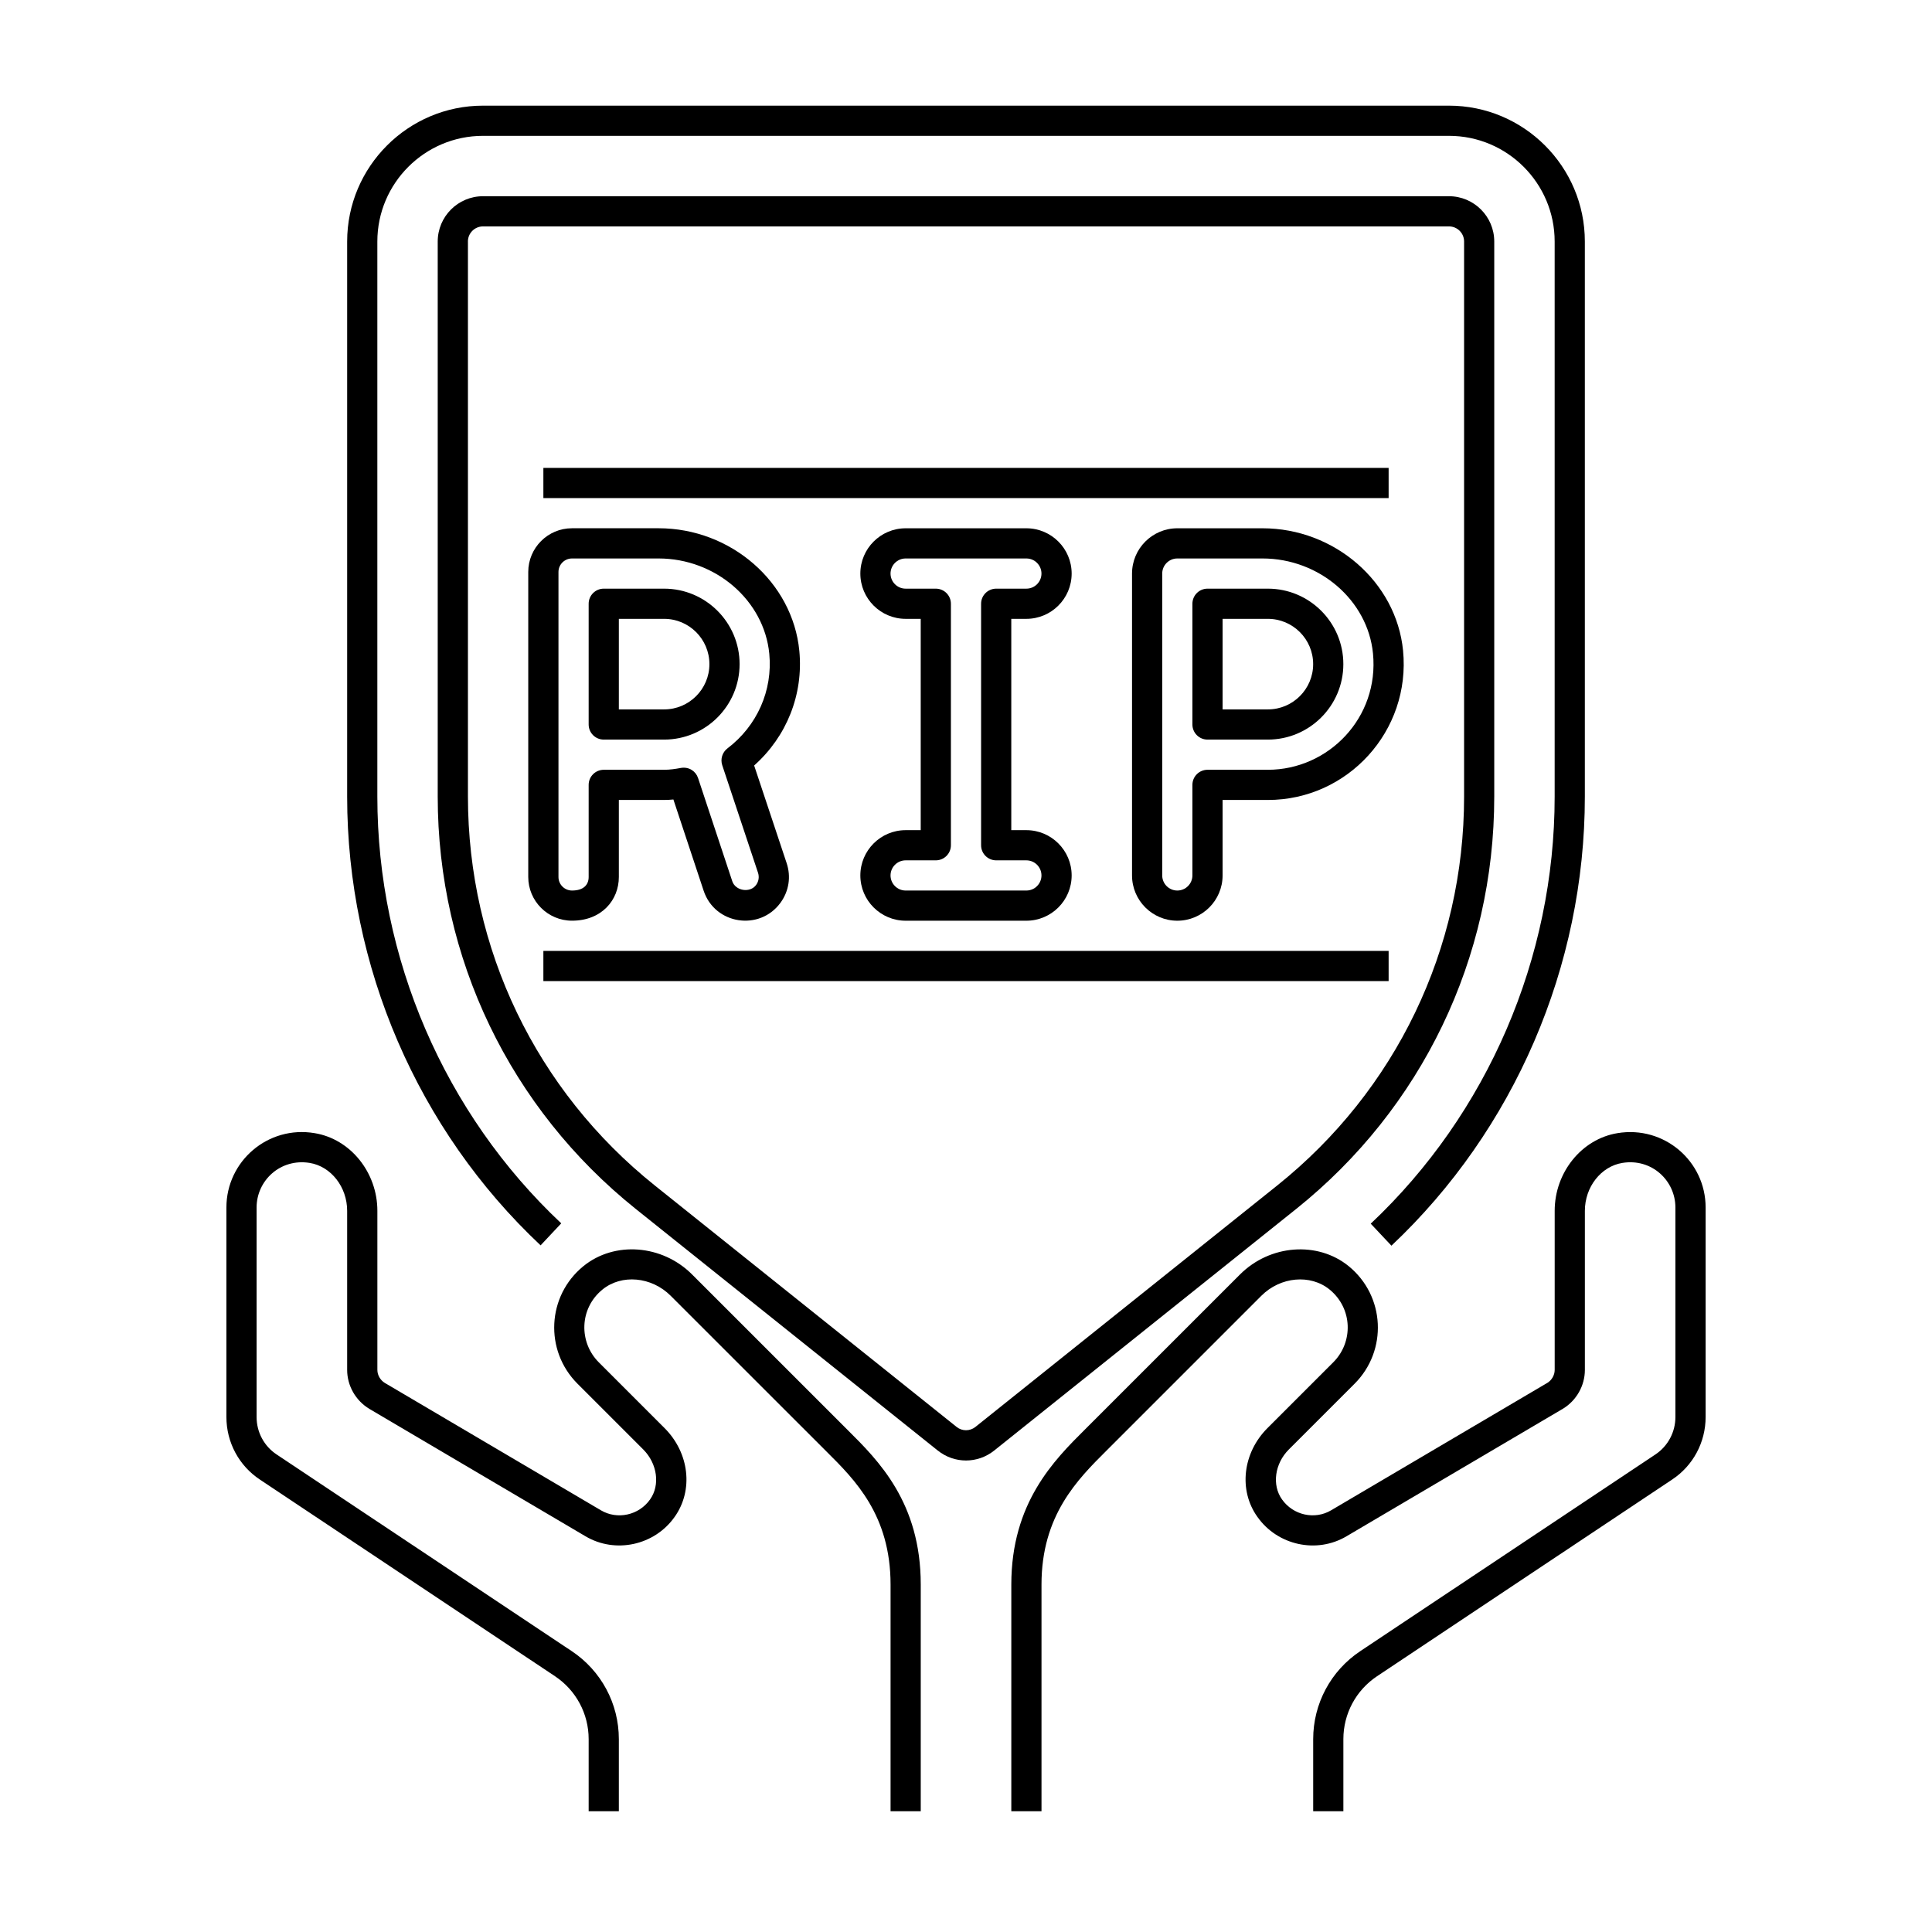 <?xml version="1.0" encoding="utf-8"?>
<!-- Generator: Adobe Illustrator 24.0.0, SVG Export Plug-In . SVG Version: 6.00 Build 0)  -->
<svg version="1.1" xmlns="http://www.w3.org/2000/svg" xmlns:xlink="http://www.w3.org/1999/xlink" x="0px" y="0px"
	 viewBox="0 0 64 64" enable-background="new 0 0 64 64" xml:space="preserve">
<g id="Grids" display="none">
	<g id="Grid_28_" display="inline">
		<g>
			<path fill="#FF0000" d="M51.9,4.1v55.8H12.1V4.1H51.9 M52,4H12v56h40V4L52,4z"/>
		</g>
		<g>
			<path fill="#4600F0" d="M59.9,12.1v39.8H4.1V12.1H59.9 M60,12H4v40h56V12L60,12z"/>
		</g>
		<g>
			<path fill="#F0C800" d="M55.9,8.1v47.8H8.1V8.1H55.9 M56,8H8v48h48V8L56,8z"/>
		</g>
		<g>
			<path fill="#00F096" d="M32,6.1c14.281,0,25.9,11.619,25.9,25.9S46.281,57.9,32,57.9S6.1,46.281,6.1,32S17.719,6.1,32,6.1 M32,6
				C17.641,6,6,17.641,6,32s11.641,26,26,26s26-11.641,26-26S46.359,6,32,6L32,6z"/>
		</g>
	</g>
</g>
<g id="Captions">
	<g>
	</g>
</g>
<g id="Icons">
	<g>
		<rect x="18" y="15.5" width="28" height="1"/>
		<rect x="18" y="31.5" width="28" height="1"/>
		<path d="M20,24.5h2c1.378,0,2.5-1.121,2.5-2.5s-1.122-2.5-2.5-2.5h-2c-0.276,0-0.5,0.224-0.5,0.5v4
			C19.5,24.276,19.724,24.5,20,24.5z M20.5,20.5H22c0.827,0,1.5,0.673,1.5,1.5s-0.673,1.5-1.5,1.5h-1.5V20.5z"/>
		<path d="M20.5,29.052V26.5H22c0.104,0,0.206-0.006,0.307-0.016l1.002,3.022c0.373,1.125,1.862,1.346,2.55,0.393
			c0.276-0.383,0.349-0.858,0.2-1.306l-1.077-3.235c1.08-0.961,1.635-2.354,1.497-3.796c-0.219-2.278-2.267-4.063-4.663-4.063
			h-2.868c-0.799,0-1.449,0.649-1.449,1.448v10.104c0,0.799,0.65,1.448,1.449,1.448C19.934,30.5,20.5,29.813,20.5,29.052z
			 M18.5,29.052V18.948c0-0.247,0.201-0.448,0.449-0.448h2.868c1.886,0,3.497,1.388,3.667,3.158
			c0.116,1.214-0.402,2.386-1.387,3.134c-0.17,0.13-0.239,0.354-0.172,0.557l1.185,3.561c0.046,0.139,0.023,0.286-0.062,0.404
			c-0.199,0.276-0.683,0.2-0.79-0.121l-1.134-3.42c-0.074-0.223-0.297-0.378-0.564-0.335C22.371,25.473,22.19,25.5,22,25.5h-2
			c-0.276,0-0.5,0.224-0.5,0.5v3.052c0,0.252-0.162,0.448-0.551,0.448C18.701,29.5,18.5,29.299,18.5,29.052z"/>
		<path d="M34,20.5c0.827,0,1.5-0.673,1.5-1.5s-0.673-1.5-1.5-1.5h-4c-0.827,0-1.5,0.673-1.5,1.5s0.673,1.5,1.5,1.5h0.5v7H30
			c-0.827,0-1.5,0.673-1.5,1.5s0.673,1.5,1.5,1.5h4c0.827,0,1.5-0.673,1.5-1.5s-0.673-1.5-1.5-1.5h-0.5v-7H34z M33,28.5h1
			c0.276,0,0.5,0.225,0.5,0.5s-0.224,0.5-0.5,0.5h-4c-0.276,0-0.5-0.225-0.5-0.5s0.224-0.5,0.5-0.5h1c0.276,0,0.5-0.224,0.5-0.5v-8
			c0-0.276-0.224-0.5-0.5-0.5h-1c-0.276,0-0.5-0.225-0.5-0.5s0.224-0.5,0.5-0.5h4c0.276,0,0.5,0.225,0.5,0.5s-0.224,0.5-0.5,0.5h-1
			c-0.276,0-0.5,0.224-0.5,0.5v8C32.5,28.276,32.724,28.5,33,28.5z"/>
		<path d="M42,19.5h-2c-0.276,0-0.5,0.224-0.5,0.5v4c0,0.276,0.224,0.5,0.5,0.5h2c1.378,0,2.5-1.121,2.5-2.5S43.378,19.5,42,19.5z
			 M42,23.5h-1.5v-3H42c0.827,0,1.5,0.673,1.5,1.5S42.827,23.5,42,23.5z"/>
		<path d="M41.822,17.5H39c-0.827,0-1.5,0.673-1.5,1.5v10c0,0.827,0.673,1.5,1.5,1.5s1.5-0.673,1.5-1.5v-2.5H42
			c2.645,0,4.74-2.286,4.478-4.951C46.254,19.278,44.209,17.5,41.822,17.5z M42,25.5h-2c-0.276,0-0.5,0.224-0.5,0.5v3
			c0,0.275-0.224,0.5-0.5,0.5s-0.5-0.225-0.5-0.5V19c0-0.275,0.224-0.5,0.5-0.5h2.822c1.879,0,3.487,1.382,3.66,3.146
			C45.691,23.776,44.006,25.5,42,25.5z"/>
		<path d="M18.592,40.525c-3.872-3.638-6.092-8.79-6.092-14.136V8c0-1.93,1.57-3.5,3.5-3.5h32c1.93,0,3.5,1.57,3.5,3.5v18.39
			c0,5.342-2.221,10.498-6.093,14.146l0.686,0.729c4.072-3.837,6.407-9.259,6.407-14.875V8c0-2.481-2.019-4.5-4.5-4.5H16
			c-2.481,0-4.5,2.019-4.5,4.5v18.39c0,5.621,2.335,11.038,6.408,14.864L18.592,40.525z"/>
		<path d="M21.067,40.053l9.995,7.996c0.555,0.443,1.323,0.442,1.875,0l9.995-7.996c4.174-3.34,6.567-8.32,6.567-13.665V8
			c0-0.827-0.673-1.5-1.5-1.5H16c-0.827,0-1.5,0.673-1.5,1.5v18.388C14.5,31.732,16.894,36.713,21.067,40.053z M15.5,8
			c0-0.275,0.224-0.5,0.5-0.5h32c0.276,0,0.5,0.225,0.5,0.5v18.388c0,5.039-2.257,9.735-6.192,12.884l-9.996,7.997
			c-0.184,0.146-0.44,0.146-0.624,0c0-0.001,0-0.001,0-0.001l-9.995-7.996c-3.936-3.148-6.192-7.845-6.192-12.884V8z"/>
		<path d="M7.5,46.94c0,0.84,0.417,1.616,1.113,2.075l9.77,6.511c0.7,0.466,1.117,1.245,1.117,2.084V60h1v-2.39
			c0-1.174-0.584-2.265-1.563-2.916l-9.772-6.512C8.749,47.907,8.5,47.443,8.5,46.94V40c0-0.889,0.783-1.635,1.759-1.477
			c0.708,0.116,1.241,0.798,1.241,1.587v5.27c0,0.523,0.281,1.017,0.736,1.291l7.159,4.22c0.988,0.585,2.286,0.303,2.952-0.64
			c0.63-0.883,0.49-2.121-0.333-2.944l-2.18-2.18c-0.659-0.66-0.651-1.777,0.123-2.409c0.633-0.518,1.627-0.428,2.26,0.206
			l5.156,5.154c0.948,0.942,2.128,2.114,2.128,4.412V60h1v-7.51c0-2.714-1.4-4.105-2.423-5.121l-5.153-5.152
			c-0.99-0.991-2.571-1.112-3.6-0.273c-1.21,0.987-1.293,2.793-0.197,3.891l2.18,2.18c0.468,0.469,0.566,1.181,0.225,1.658
			c-0.369,0.522-1.083,0.68-1.628,0.357l-7.156-4.218c-0.151-0.091-0.248-0.26-0.248-0.432v-5.27c0-1.273-0.894-2.38-2.078-2.573
			C8.881,37.276,7.5,38.462,7.5,40V46.94z"/>
		<path d="M54.833,48.184l-9.77,6.511c-0.979,0.651-1.562,1.742-1.562,2.916V60h1v-2.39c0-0.839,0.417-1.618,1.117-2.084l9.768-6.51
			c0.698-0.46,1.115-1.236,1.115-2.076V40c0-1.539-1.379-2.72-2.92-2.463c-1.186,0.193-2.08,1.3-2.08,2.573v5.27
			c0,0.172-0.097,0.341-0.244,0.43l-7.161,4.22c-0.543,0.323-1.258,0.165-1.628-0.36c-0.339-0.475-0.242-1.187,0.227-1.655
			l2.18-2.18c1.093-1.095,1.015-2.901-0.198-3.892c-1.028-0.836-2.608-0.717-3.599,0.274l-5.127,5.126
			c-1.034,1.029-2.45,2.439-2.45,5.147V60h1v-7.51c0-2.293,1.195-3.482,2.155-4.438l5.128-5.128c0.632-0.633,1.625-0.723,2.26-0.207
			c0.771,0.631,0.787,1.746,0.123,2.41l-2.18,2.18c-0.823,0.823-0.963,2.062-0.334,2.941c0.667,0.946,1.964,1.229,2.952,0.643
			l7.164-4.222c0.452-0.272,0.732-0.766,0.732-1.289v-5.27c0-0.789,0.533-1.471,1.242-1.587C54.718,38.364,55.5,39.112,55.5,40v6.94
			C55.5,47.443,55.251,47.907,54.833,48.184z"/>
	</g>
</g>
</svg>

